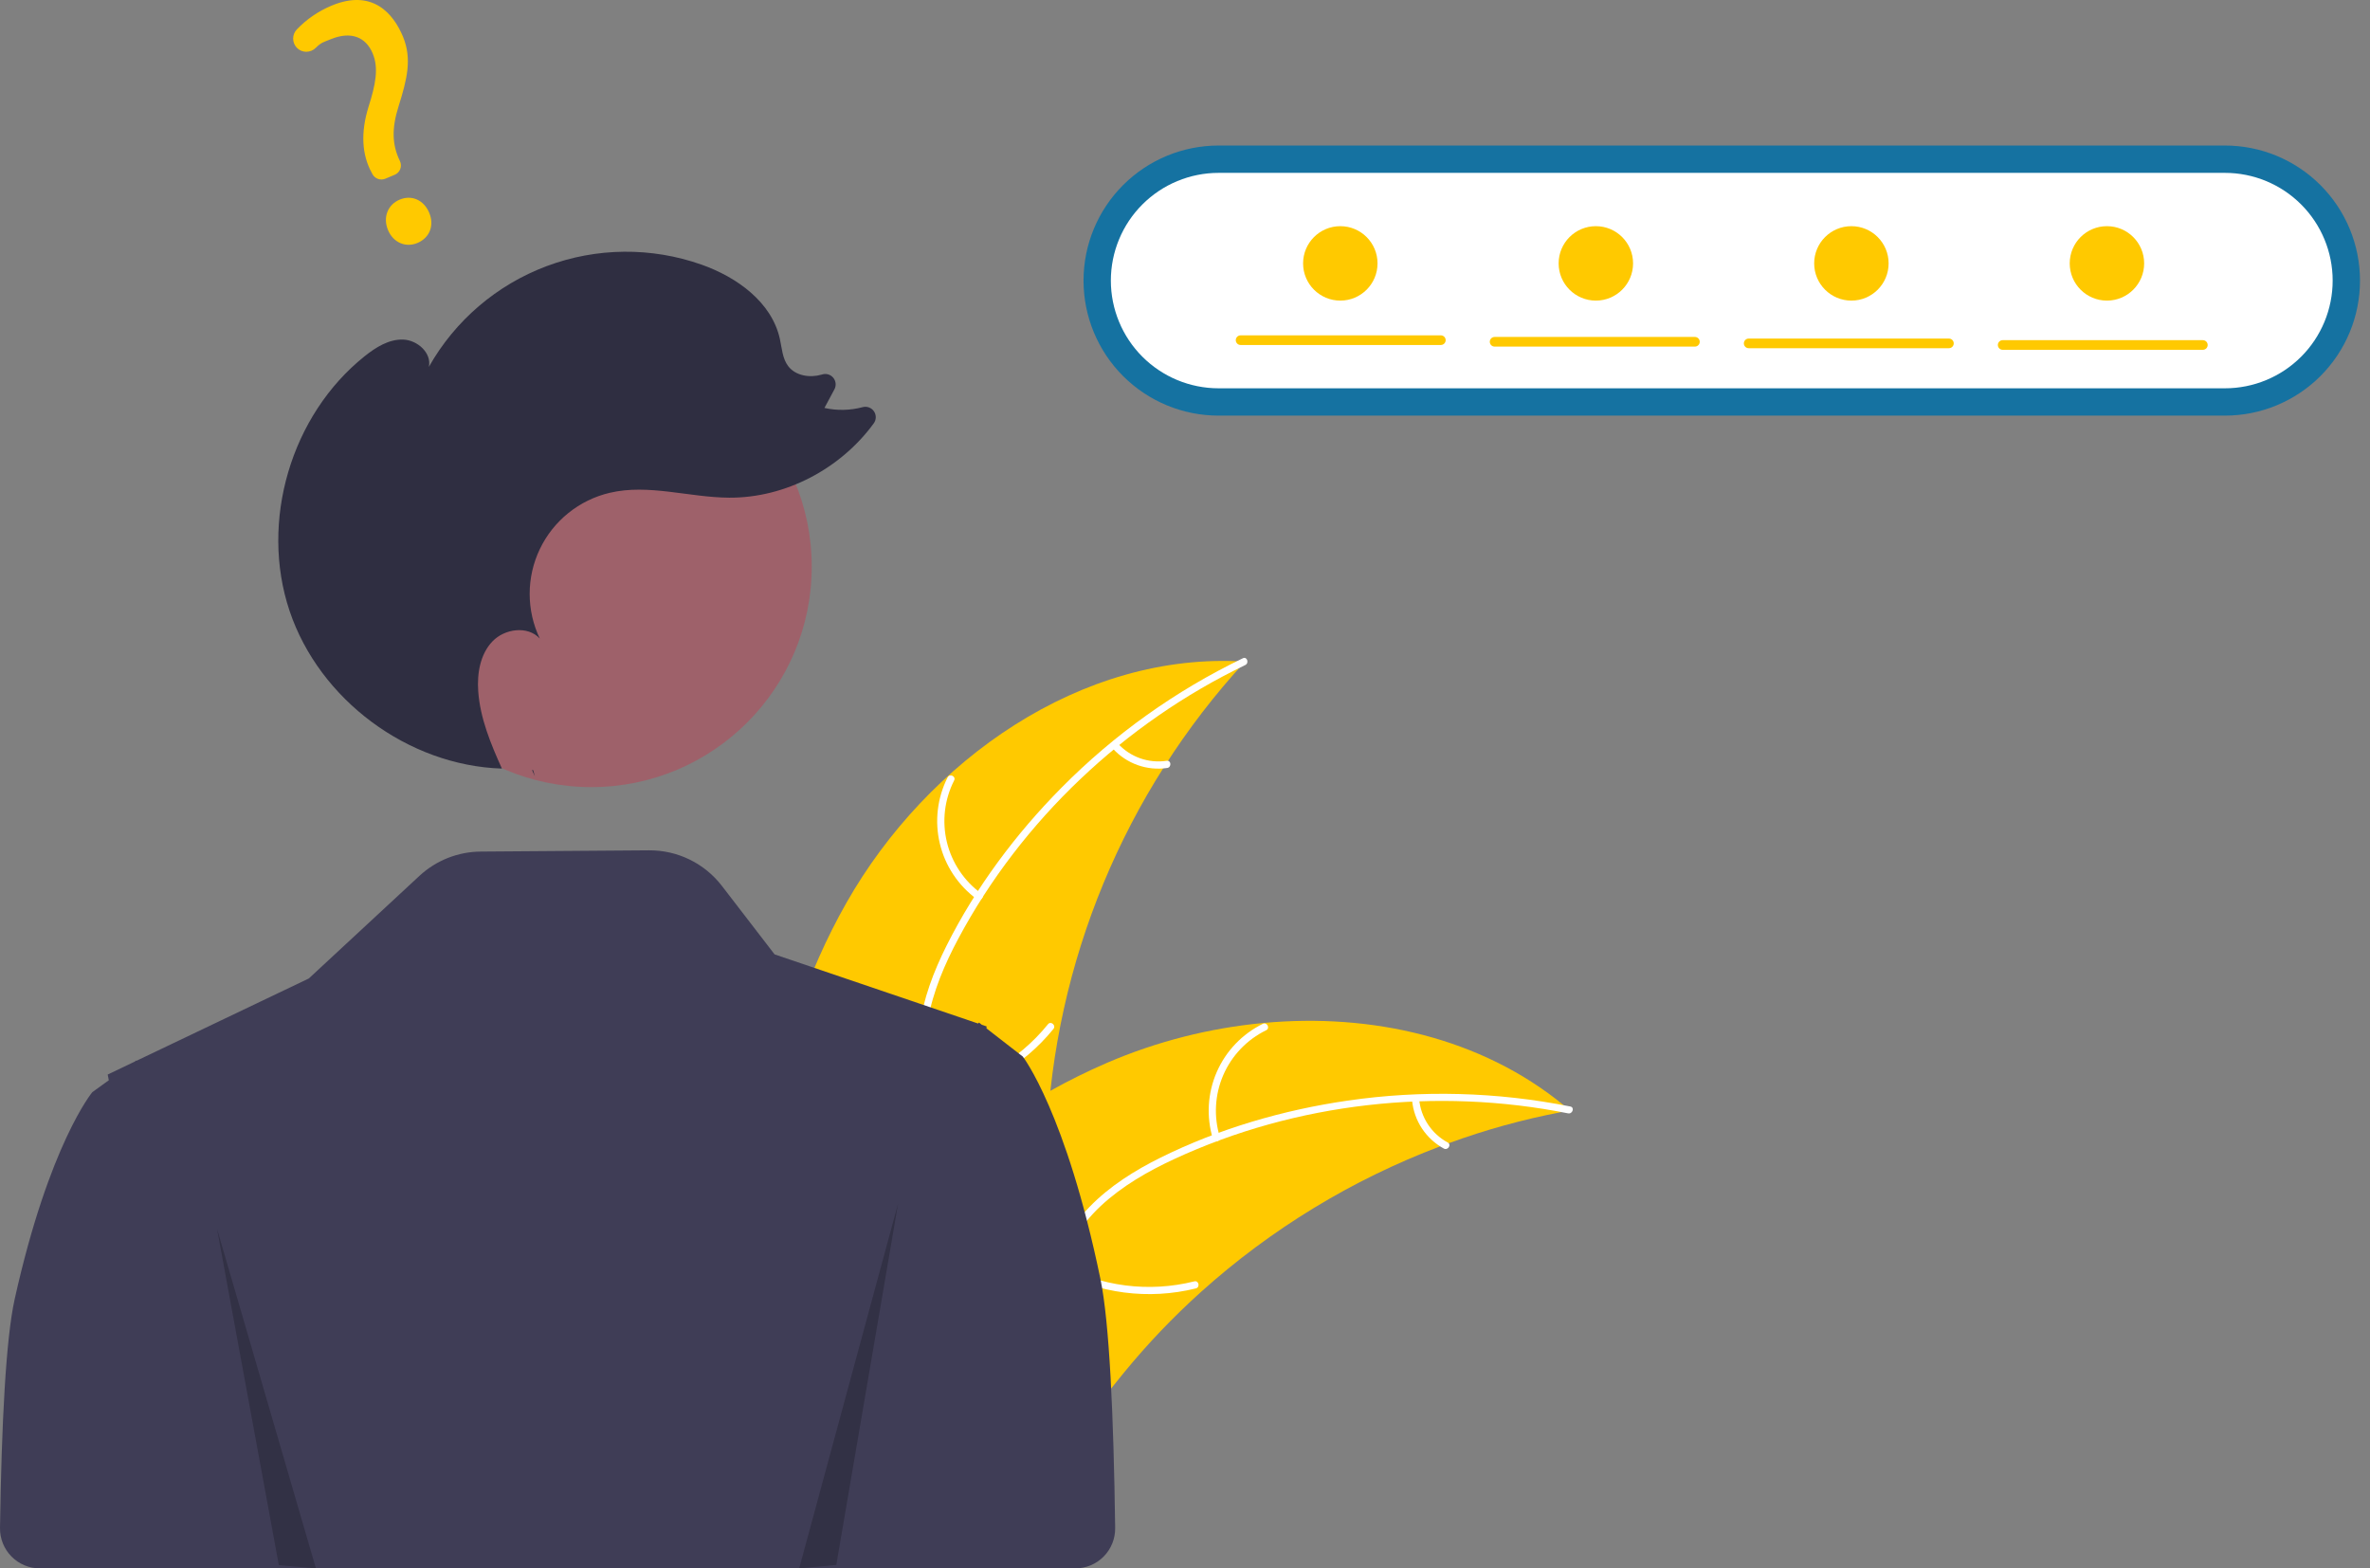 <svg width="204" height="135" viewBox="0 0 204 135" fill="none" xmlns="http://www.w3.org/2000/svg">
<rect x="0" y="0" width="204" height="135" fill="#808080" stroke="none"/>
<g clip-path="url(#clip0_64_24)">
<path d="M72.866 77.694C79.828 65.448 93.107 56.044 107.164 56.95C96.795 68.226 90.749 82.806 90.095 98.111C89.864 104.015 90.222 110.605 86.302 115.025C83.864 117.775 80.136 119.108 76.47 119.387C72.805 119.666 69.14 119.004 65.524 118.345L64.647 118.614C64.312 104.531 65.904 89.94 72.866 77.694Z" fill="#FFC900"/>
<path d="M107.185 57.245C96.79 62.249 87.926 70.607 82.485 80.8C81.309 83.004 80.307 85.341 79.87 87.813C79.433 90.286 79.738 92.64 80.583 94.989C81.355 97.136 82.394 99.243 82.63 101.541C82.88 103.962 81.989 106.227 80.385 108.024C78.422 110.223 75.787 111.585 73.163 112.828C70.25 114.208 67.203 115.595 65.139 118.171C64.889 118.483 64.42 118.077 64.669 117.765C68.259 113.284 74.404 112.442 78.665 108.832C80.653 107.148 82.146 104.854 82.052 102.166C81.969 99.816 80.9 97.643 80.1 95.475C79.259 93.2 78.84 90.911 79.141 88.485C79.45 86.003 80.362 83.621 81.477 81.397C83.991 76.381 87.432 71.776 91.374 67.796C95.904 63.22 101.184 59.453 106.984 56.658C107.343 56.485 107.542 57.073 107.185 57.245Z" fill="white"/>
<path d="M84.079 77.393C82.485 76.228 81.358 74.534 80.898 72.615C80.438 70.695 80.675 68.674 81.567 66.913C81.749 66.557 82.31 66.823 82.128 67.179C81.294 68.817 81.073 70.7 81.505 72.487C81.938 74.274 82.994 75.847 84.484 76.923C84.808 77.158 84.401 77.626 84.079 77.393Z" fill="white"/>
<path d="M80.048 93.952C84.041 93.368 87.668 91.301 90.205 88.162C90.456 87.851 90.926 88.257 90.675 88.568C88.029 91.829 84.25 93.973 80.094 94.571C79.697 94.628 79.654 94.008 80.048 93.952V93.952Z" fill="white"/>
<path d="M96.211 63.984C96.734 64.563 97.392 65.004 98.127 65.266C98.862 65.528 99.65 65.603 100.422 65.485C100.817 65.423 100.86 66.043 100.467 66.104C99.614 66.231 98.744 66.146 97.931 65.859C97.118 65.571 96.388 65.089 95.805 64.454C95.745 64.398 95.709 64.323 95.703 64.241C95.697 64.16 95.722 64.079 95.773 64.016C95.827 63.954 95.903 63.916 95.985 63.91C96.067 63.904 96.148 63.93 96.211 63.984Z" fill="white"/>
<path d="M135.134 95.583C134.888 95.628 134.643 95.674 134.395 95.724C131.094 96.354 127.85 97.251 124.694 98.406C124.449 98.491 124.201 98.581 123.959 98.674C116.386 101.537 109.411 105.782 103.388 111.192C100.993 113.347 98.765 115.681 96.725 118.174C93.907 121.617 91.125 125.575 87.443 127.82C87.061 128.058 86.665 128.273 86.257 128.463L65.043 119.663C65.005 119.619 64.965 119.58 64.926 119.535L64.063 119.223C64.159 119.087 64.262 118.948 64.358 118.812C64.414 118.733 64.474 118.656 64.53 118.577C64.568 118.525 64.607 118.473 64.639 118.423C64.651 118.406 64.664 118.389 64.675 118.376C64.707 118.327 64.742 118.285 64.771 118.24C65.344 117.462 65.922 116.687 66.508 115.914C66.51 115.909 66.51 115.909 66.516 115.906C70.99 110.03 75.994 104.476 81.682 99.858C81.853 99.719 82.026 99.575 82.207 99.44C84.783 97.373 87.523 95.519 90.4 93.898C91.978 93.016 93.6 92.213 95.26 91.495C99.552 89.647 104.107 88.485 108.76 88.052C118.034 87.191 127.482 89.305 134.595 95.132C134.777 95.281 134.954 95.429 135.134 95.583Z" fill="#FFC900"/>
<path d="M134.975 95.832C123.662 93.569 111.553 94.906 101.071 99.768C98.805 100.819 96.598 102.083 94.761 103.793C92.923 105.505 91.75 107.568 91.01 109.952C90.334 112.131 89.894 114.439 88.7 116.416C87.441 118.5 85.367 119.771 83.004 120.24C80.113 120.815 77.189 120.316 74.345 119.729C71.189 119.077 67.92 118.349 64.722 119.163C64.335 119.262 64.204 118.655 64.591 118.557C70.155 117.14 75.569 120.167 81.144 119.85C83.746 119.702 86.318 118.77 87.861 116.567C89.211 114.641 89.666 112.262 90.331 110.049C91.03 107.726 92.073 105.647 93.775 103.891C95.515 102.095 97.678 100.742 99.907 99.638C104.934 97.147 110.454 95.541 115.998 94.736C122.37 93.811 128.854 93.982 135.168 95.242C135.559 95.32 135.363 95.91 134.975 95.832V95.832Z" fill="white"/>
<path d="M104.395 98.008C103.824 96.118 103.944 94.087 104.732 92.277C105.521 90.467 106.927 88.996 108.7 88.127C109.059 87.953 109.347 88.503 108.987 88.678C107.335 89.484 106.025 90.854 105.294 92.541C104.564 94.228 104.46 96.12 105.002 97.877C105.119 98.259 104.512 98.387 104.395 98.008Z" fill="white"/>
<path d="M91.207 108.802C94.747 110.74 98.887 111.273 102.802 110.294C103.19 110.197 103.321 110.804 102.933 110.901C98.857 111.912 94.55 111.349 90.871 109.324C90.52 109.13 90.859 108.61 91.207 108.802Z" fill="white"/>
<path d="M122.155 94.605C122.224 95.382 122.484 96.13 122.913 96.782C123.342 97.434 123.927 97.969 124.613 98.339C124.966 98.528 124.627 99.048 124.277 98.861C123.52 98.448 122.875 97.857 122.4 97.138C121.924 96.419 121.632 95.594 121.548 94.736C121.534 94.656 121.55 94.573 121.594 94.505C121.638 94.436 121.707 94.387 121.786 94.367C121.867 94.35 121.951 94.366 122.02 94.41C122.089 94.455 122.137 94.525 122.155 94.605Z" fill="white"/>
<path d="M94.723 110.1C91.752 95.735 88.039 90.945 88.039 90.945L86.62 89.845L84.914 88.52L84.922 88.349L84.517 88.212L84.422 88.138L84.267 88.018L84.242 88.045L84.189 88.1L76.468 85.476L66.674 82.149L62.138 76.254C61.399 75.293 60.448 74.517 59.359 73.986C58.271 73.455 57.074 73.183 55.862 73.192L41.377 73.3C39.419 73.314 37.536 74.061 36.1 75.393L26.58 84.224L11.744 91.309L11.719 91.284L11.563 91.395L9.271 92.491L9.366 92.984L7.947 94.007C7.947 94.007 4.233 98.464 1.262 111.83C0.507 115.231 0.135 122.527 0 131.517C-0.006 131.972 0.077 132.424 0.247 132.846C0.416 133.268 0.668 133.652 0.987 133.976C1.306 134.301 1.686 134.558 2.106 134.734C2.525 134.909 2.976 135 3.431 135H82.669V135H92.559C93.013 135 93.463 134.909 93.883 134.734C94.302 134.558 94.682 134.301 95.001 133.978C95.32 133.654 95.572 133.27 95.742 132.848C95.911 132.427 95.995 131.976 95.989 131.521C95.858 121.738 95.486 113.788 94.723 110.1Z" fill="#3F3D56"/>
<path d="M104.89 12.527C101.807 12.527 98.85 13.752 96.671 15.932C94.491 18.112 93.266 21.069 93.266 24.151C93.266 27.234 94.491 30.191 96.671 32.371C98.85 34.55 101.807 35.775 104.89 35.775H191.515C194.598 35.775 197.554 34.55 199.734 32.371C201.914 30.191 203.139 27.234 203.139 24.151C203.139 21.069 201.914 18.112 199.734 15.932C197.554 13.752 194.598 12.527 191.515 12.527H104.89Z" fill="#1572A1"/>
<path d="M104.89 14.88C102.431 14.88 100.073 15.857 98.334 17.596C96.595 19.334 95.618 21.692 95.618 24.151C95.618 26.61 96.595 28.968 98.334 30.707C100.073 32.446 102.431 33.423 104.89 33.423H191.515C193.974 33.423 196.332 32.446 198.071 30.707C199.81 28.968 200.786 26.61 200.786 24.151C200.786 21.692 199.81 19.334 198.071 17.596C196.332 15.857 193.974 14.88 191.515 14.88H104.89Z" fill="white"/>
<path d="M50.895 67.751C61.375 67.751 69.871 59.254 69.871 48.774C69.871 38.293 61.375 29.797 50.895 29.797C40.414 29.797 31.918 38.293 31.918 48.774C31.918 59.254 40.414 67.751 50.895 67.751Z" fill="#9E616A"/>
<path d="M46.04 66.821C45.959 66.643 45.878 66.464 45.797 66.284C45.828 66.285 45.859 66.29 45.89 66.29L46.04 66.821Z" fill="#2F2E41"/>
<path d="M31.39 30.66C32.35 29.894 33.471 29.19 34.699 29.229C35.926 29.269 37.17 30.377 36.916 31.578C39.17 27.587 42.758 24.518 47.049 22.909C51.341 21.299 56.062 21.253 60.384 22.778C63.434 23.854 66.425 26.007 67.126 29.164C67.306 29.975 67.344 30.864 67.85 31.522C68.488 32.352 69.709 32.539 70.714 32.247C70.724 32.245 70.734 32.242 70.745 32.239C70.914 32.181 71.098 32.175 71.271 32.222C71.444 32.27 71.599 32.368 71.715 32.504C71.832 32.64 71.905 32.809 71.925 32.987C71.945 33.165 71.911 33.345 71.828 33.504L70.965 35.114C72.053 35.356 73.183 35.332 74.26 35.044C74.438 34.997 74.627 35.006 74.801 35.071C74.974 35.136 75.123 35.252 75.227 35.405C75.331 35.558 75.385 35.739 75.383 35.924C75.38 36.109 75.32 36.288 75.211 36.438C72.365 40.344 67.611 42.867 62.76 42.838C59.312 42.817 55.829 41.628 52.473 42.421C51.175 42.728 49.962 43.321 48.923 44.158C47.884 44.995 47.045 46.053 46.469 47.257C45.893 48.459 45.593 49.776 45.592 51.11C45.591 52.444 45.888 53.761 46.463 54.965C45.432 53.838 43.439 54.105 42.385 55.21C41.33 56.316 41.057 57.966 41.163 59.49C41.326 61.821 42.239 64.018 43.202 66.156C35.129 65.901 27.494 60.239 24.924 52.58C22.343 44.888 25.048 35.719 31.39 30.66Z" fill="#2F2E41"/>
<path opacity="0.2" d="M18.678 105.763L24.001 134.722L27.194 135L18.678 105.763Z" fill="black"/>
<path opacity="0.2" d="M77.308 103.579L71.985 134.701L68.791 135L77.308 103.579Z" fill="black"/>
<path d="M35.93 20.914C34.909 21.34 33.844 20.873 33.398 19.803C32.944 18.717 33.368 17.615 34.405 17.182C35.441 16.749 36.487 17.217 36.948 18.321C37.402 19.407 36.983 20.474 35.93 20.914ZM33.975 15.045L33.163 15.384C32.961 15.467 32.734 15.472 32.528 15.396C32.322 15.321 32.152 15.171 32.051 14.976L32.011 14.897C31.138 13.323 31.038 11.409 31.716 9.212C32.343 7.242 32.604 5.856 32.08 4.601C31.474 3.149 30.179 2.694 28.529 3.353C27.889 3.62 27.685 3.616 27.181 4.116C27.072 4.226 26.941 4.313 26.797 4.371C26.653 4.429 26.499 4.458 26.344 4.456C26.194 4.454 26.045 4.422 25.908 4.362C25.77 4.302 25.646 4.214 25.544 4.105C25.345 3.895 25.234 3.617 25.233 3.327C25.231 3.038 25.339 2.759 25.536 2.547C26.383 1.66 27.404 0.959 28.535 0.487C32.082 -0.994 33.867 1.193 34.684 3.149C35.483 5.063 35.033 6.838 34.311 9.138C33.706 11.049 33.741 12.464 34.429 13.872C34.478 13.979 34.506 14.094 34.51 14.211C34.514 14.329 34.494 14.446 34.452 14.555C34.409 14.665 34.345 14.765 34.263 14.849C34.181 14.933 34.083 14.999 33.975 15.045L33.975 15.045Z" fill="#FFC900"/>
<path d="M124.024 29.695H106.789C106.734 29.695 106.68 29.685 106.629 29.664C106.579 29.644 106.533 29.613 106.494 29.575C106.455 29.536 106.424 29.49 106.403 29.439C106.382 29.389 106.371 29.335 106.371 29.28C106.371 29.225 106.382 29.171 106.403 29.12C106.424 29.07 106.455 29.024 106.494 28.985C106.533 28.947 106.579 28.916 106.629 28.896C106.68 28.875 106.734 28.864 106.789 28.865H124.024C124.134 28.866 124.239 28.91 124.316 28.987C124.393 29.065 124.437 29.17 124.437 29.28C124.437 29.39 124.393 29.495 124.316 29.573C124.239 29.65 124.134 29.694 124.024 29.695Z" fill="#FFC900"/>
<path d="M145.888 29.834H128.653C128.598 29.834 128.544 29.823 128.493 29.803C128.442 29.782 128.396 29.752 128.357 29.713C128.319 29.674 128.288 29.628 128.267 29.578C128.246 29.527 128.235 29.473 128.235 29.418C128.235 29.364 128.246 29.309 128.267 29.259C128.288 29.208 128.319 29.162 128.357 29.124C128.396 29.085 128.442 29.055 128.493 29.034C128.544 29.013 128.598 29.003 128.653 29.003H145.888C145.943 29.003 145.997 29.013 146.048 29.034C146.099 29.055 146.145 29.085 146.183 29.124C146.222 29.162 146.253 29.208 146.274 29.259C146.295 29.309 146.306 29.364 146.306 29.418C146.306 29.473 146.295 29.527 146.274 29.578C146.253 29.628 146.222 29.674 146.183 29.713C146.145 29.752 146.099 29.782 146.048 29.803C145.997 29.823 145.943 29.834 145.888 29.834Z" fill="#FFC900"/>
<path d="M167.752 29.972H150.517C150.407 29.971 150.302 29.927 150.225 29.849C150.148 29.771 150.104 29.666 150.104 29.557C150.104 29.447 150.148 29.342 150.225 29.264C150.302 29.186 150.407 29.142 150.517 29.142H167.752C167.807 29.141 167.861 29.152 167.912 29.172C167.962 29.193 168.009 29.224 168.047 29.262C168.086 29.301 168.117 29.347 168.138 29.397C168.159 29.448 168.17 29.502 168.17 29.557C168.17 29.611 168.159 29.666 168.138 29.716C168.117 29.767 168.086 29.813 168.047 29.851C168.009 29.89 167.962 29.92 167.912 29.941C167.861 29.962 167.807 29.972 167.752 29.972H167.752Z" fill="#FFC900"/>
<path d="M189.616 30.11H172.381C172.271 30.11 172.166 30.065 172.089 29.988C172.012 29.91 171.968 29.805 171.968 29.695C171.968 29.585 172.012 29.48 172.089 29.402C172.166 29.325 172.271 29.281 172.381 29.28H189.616C189.726 29.281 189.83 29.325 189.908 29.402C189.985 29.48 190.028 29.585 190.028 29.695C190.028 29.805 189.985 29.91 189.908 29.988C189.83 30.065 189.726 30.11 189.616 30.11Z" fill="#FFC900"/>
<path d="M115.369 25.875C117.138 25.875 118.572 24.44 118.572 22.671C118.572 20.902 117.138 19.468 115.369 19.468C113.6 19.468 112.165 20.902 112.165 22.671C112.165 24.44 113.6 25.875 115.369 25.875Z" fill="#FFC900"/>
<path d="M137.365 25.875C139.134 25.875 140.568 24.44 140.568 22.671C140.568 20.902 139.134 19.468 137.365 19.468C135.595 19.468 134.161 20.902 134.161 22.671C134.161 24.44 135.595 25.875 137.365 25.875Z" fill="#FFC900"/>
<path d="M159.361 25.875C161.13 25.875 162.564 24.44 162.564 22.671C162.564 20.902 161.13 19.468 159.361 19.468C157.591 19.468 156.157 20.902 156.157 22.671C156.157 24.44 157.591 25.875 159.361 25.875Z" fill="#FFC900"/>
<path d="M181.357 25.875C183.126 25.875 184.56 24.44 184.56 22.671C184.56 20.902 183.126 19.468 181.357 19.468C179.587 19.468 178.153 20.902 178.153 22.671C178.153 24.44 179.587 25.875 181.357 25.875Z" fill="#FFC900"/>
</g>
<defs>
<clipPath id="clip0_64_24">
<rect width="203.139" height="135" fill="white"/>
</clipPath>
</defs>
</svg>
